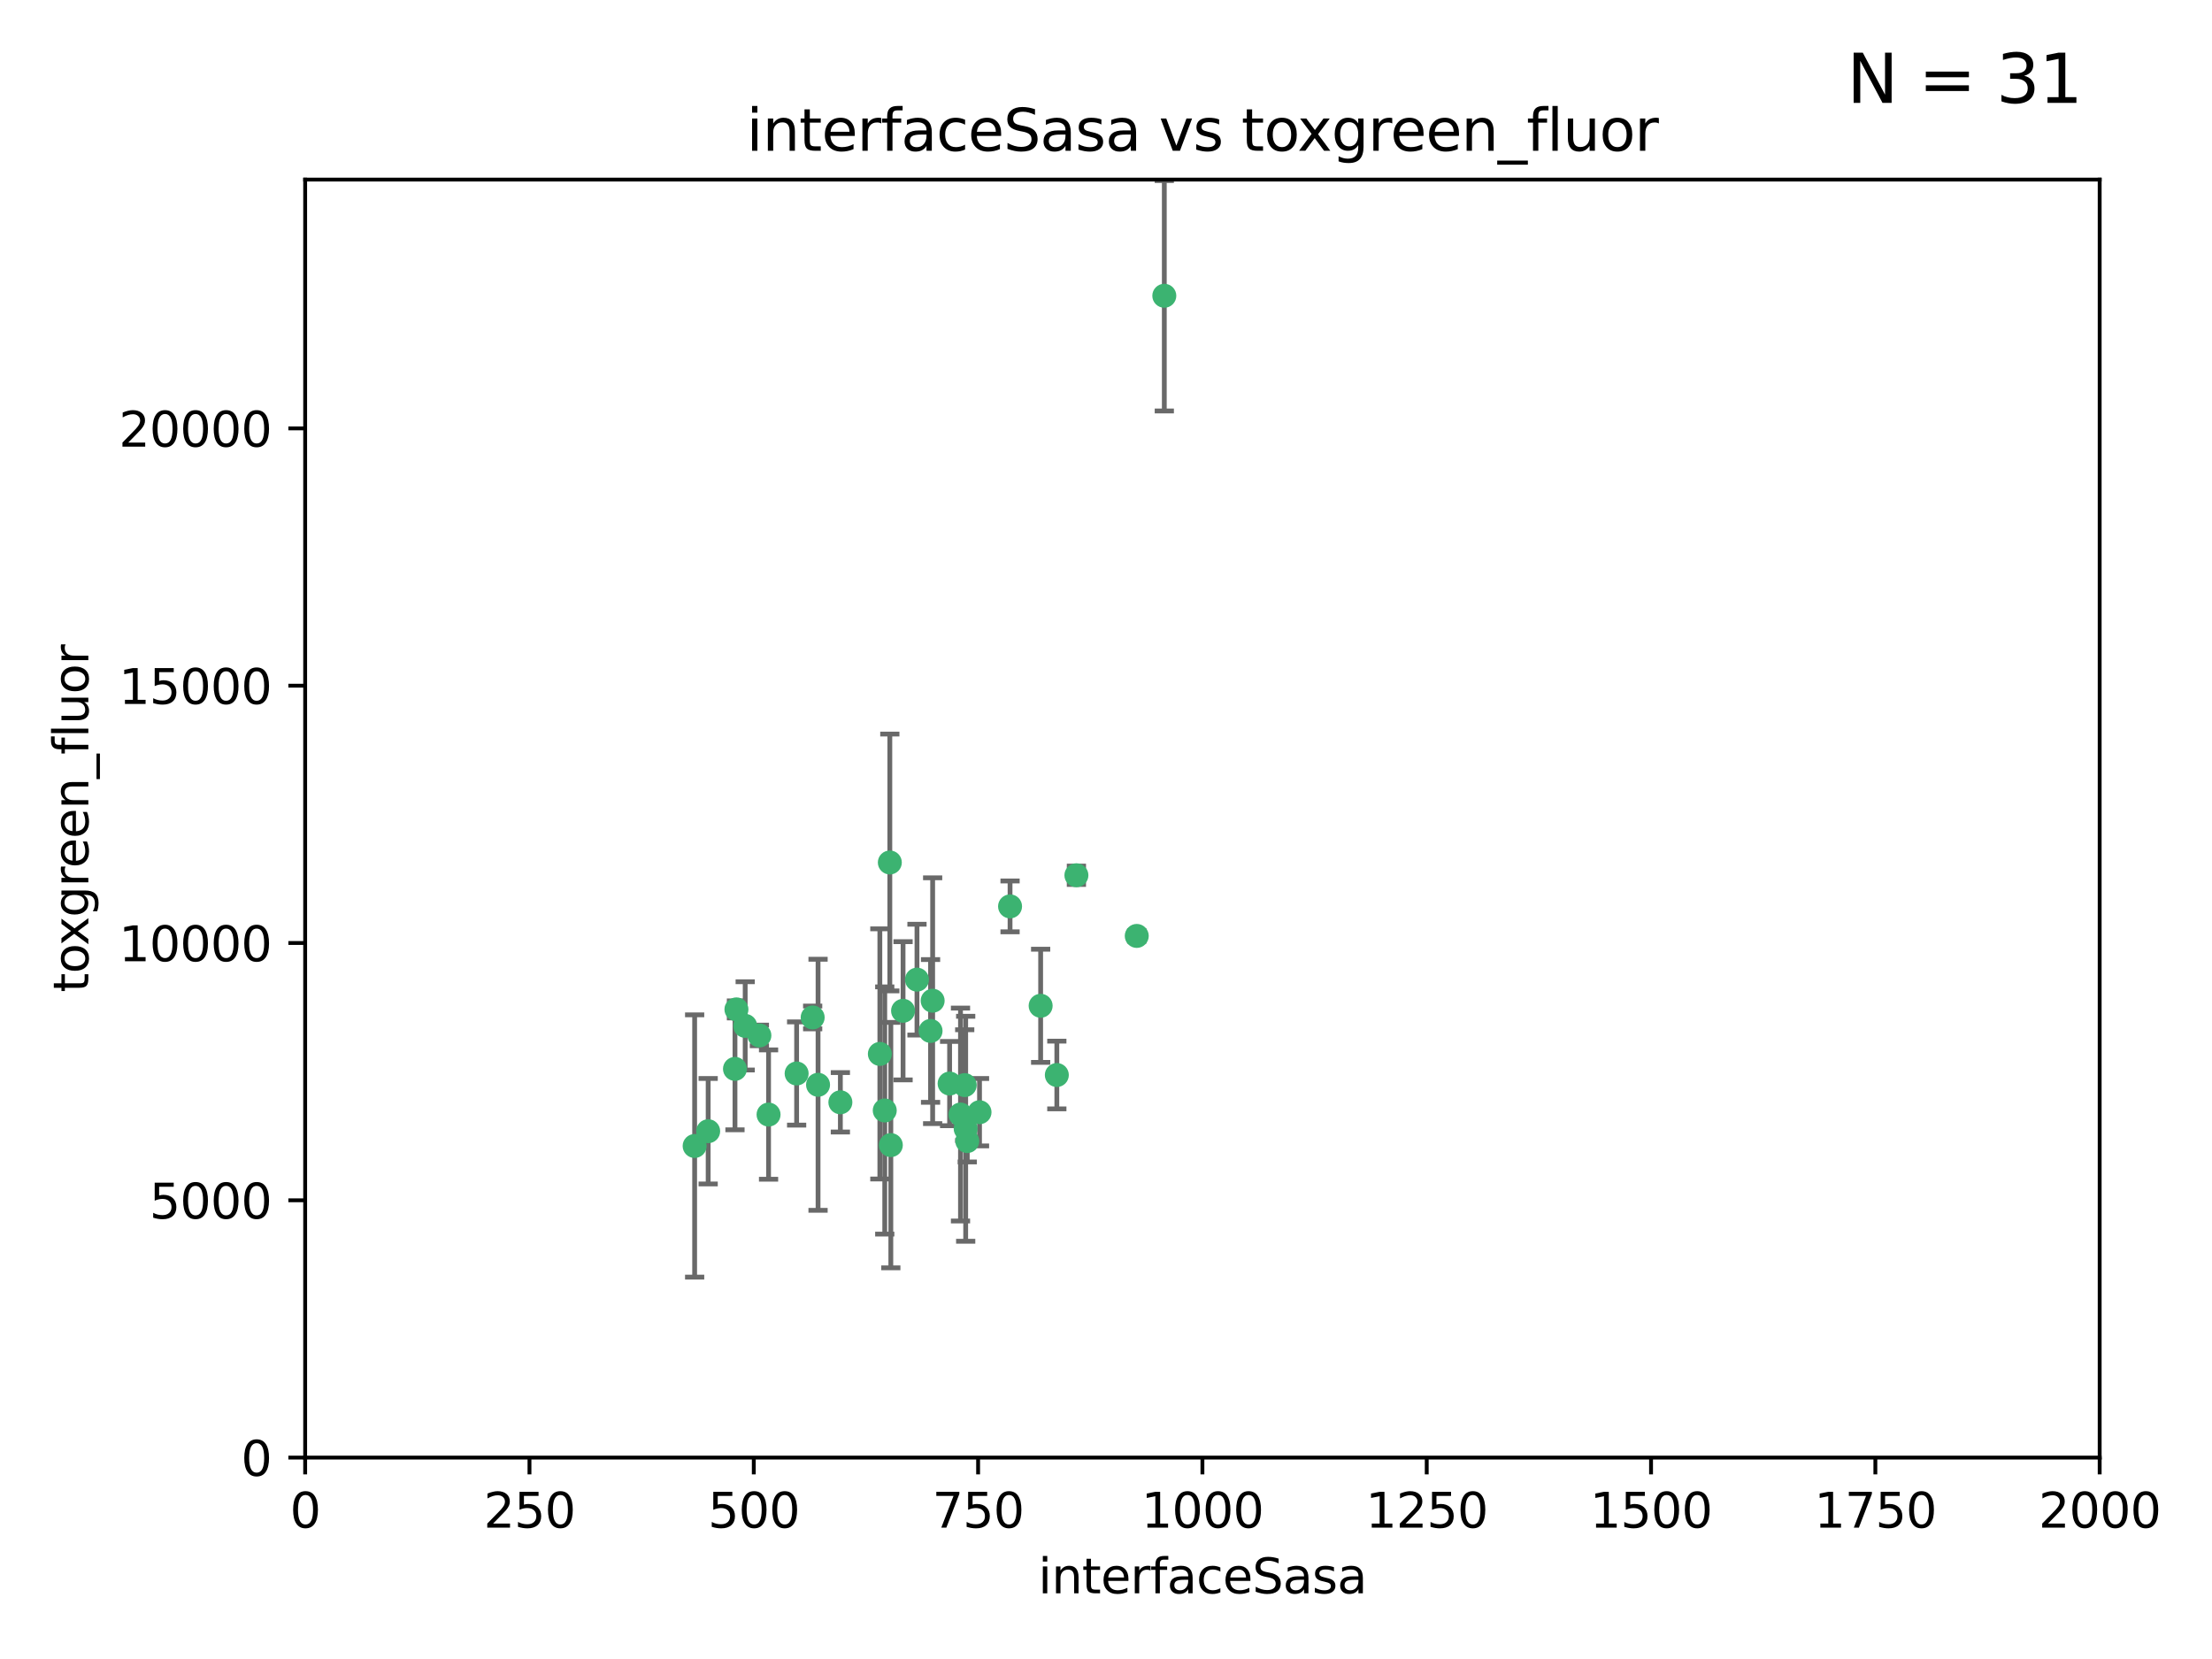 <?xml version="1.0" encoding="utf-8" standalone="no"?>
<!DOCTYPE svg PUBLIC "-//W3C//DTD SVG 1.1//EN"
  "http://www.w3.org/Graphics/SVG/1.1/DTD/svg11.dtd">
<svg xmlns:xlink="http://www.w3.org/1999/xlink" width="460.8pt" height="345.6pt" viewBox="0 0 460.8 345.6" xmlns="http://www.w3.org/2000/svg" version="1.1">
 <defs>
  <style type="text/css">*{stroke-linejoin: round; stroke-linecap: butt}</style>
 </defs>
 <g id="figure_1">
  <g id="patch_1">
   <path d="M 0 345.6 
L 460.8 345.6 
L 460.8 0 
L 0 0 
z
" style="fill: #ffffff"/>
  </g>
  <g id="axes_1">
   <g id="patch_2">
    <path d="M 63.571 303.64 
L 437.4 303.64 
L 437.4 37.411 
L 63.571 37.411 
z
" style="fill: #ffffff"/>
   </g>
   <g id="PathCollection_1">
    <defs>
     <path id="mf0589c1c4c" d="M 0 1.118 
C 0.297 1.118 0.581 1 0.791 0.791 
C 1 0.581 1.118 0.297 1.118 0 
C 1.118 -0.297 1 -0.581 0.791 -0.791 
C 0.581 -1 0.297 -1.118 0 -1.118 
C -0.297 -1.118 -0.581 -1 -0.791 -0.791 
C -1 -0.581 -1.118 -0.297 -1.118 0 
C -1.118 0.297 -1 0.581 -0.791 0.791 
C -0.581 1 -0.297 1.118 0 1.118 
z
" style="stroke: #3cb371"/>
    </defs>
    <g clip-path="url(#pbb83b6e1d2)">
     <use xlink:href="#mf0589c1c4c" x="242.546" y="61.614" style="fill: #3cb371; stroke: #3cb371"/>
     <use xlink:href="#mf0589c1c4c" x="224.235" y="182.332" style="fill: #3cb371; stroke: #3cb371"/>
     <use xlink:href="#mf0589c1c4c" x="201.501" y="237.705" style="fill: #3cb371; stroke: #3cb371"/>
     <use xlink:href="#mf0589c1c4c" x="216.785" y="209.523" style="fill: #3cb371; stroke: #3cb371"/>
     <use xlink:href="#mf0589c1c4c" x="220.157" y="223.946" style="fill: #3cb371; stroke: #3cb371"/>
     <use xlink:href="#mf0589c1c4c" x="188.124" y="210.567" style="fill: #3cb371; stroke: #3cb371"/>
     <use xlink:href="#mf0589c1c4c" x="236.807" y="194.97" style="fill: #3cb371; stroke: #3cb371"/>
     <use xlink:href="#mf0589c1c4c" x="183.29" y="219.551" style="fill: #3cb371; stroke: #3cb371"/>
     <use xlink:href="#mf0589c1c4c" x="184.309" y="231.332" style="fill: #3cb371; stroke: #3cb371"/>
     <use xlink:href="#mf0589c1c4c" x="201.17" y="235.142" style="fill: #3cb371; stroke: #3cb371"/>
     <use xlink:href="#mf0589c1c4c" x="197.821" y="225.726" style="fill: #3cb371; stroke: #3cb371"/>
     <use xlink:href="#mf0589c1c4c" x="175.066" y="229.629" style="fill: #3cb371; stroke: #3cb371"/>
     <use xlink:href="#mf0589c1c4c" x="193.852" y="214.763" style="fill: #3cb371; stroke: #3cb371"/>
     <use xlink:href="#mf0589c1c4c" x="158.193" y="215.703" style="fill: #3cb371; stroke: #3cb371"/>
     <use xlink:href="#mf0589c1c4c" x="191.024" y="204.074" style="fill: #3cb371; stroke: #3cb371"/>
     <use xlink:href="#mf0589c1c4c" x="170.415" y="225.982" style="fill: #3cb371; stroke: #3cb371"/>
     <use xlink:href="#mf0589c1c4c" x="185.576" y="238.546" style="fill: #3cb371; stroke: #3cb371"/>
     <use xlink:href="#mf0589c1c4c" x="210.413" y="188.817" style="fill: #3cb371; stroke: #3cb371"/>
     <use xlink:href="#mf0589c1c4c" x="169.294" y="211.954" style="fill: #3cb371; stroke: #3cb371"/>
     <use xlink:href="#mf0589c1c4c" x="147.524" y="235.652" style="fill: #3cb371; stroke: #3cb371"/>
     <use xlink:href="#mf0589c1c4c" x="194.288" y="208.467" style="fill: #3cb371; stroke: #3cb371"/>
     <use xlink:href="#mf0589c1c4c" x="155.238" y="213.709" style="fill: #3cb371; stroke: #3cb371"/>
     <use xlink:href="#mf0589c1c4c" x="200.09" y="232.178" style="fill: #3cb371; stroke: #3cb371"/>
     <use xlink:href="#mf0589c1c4c" x="204.052" y="231.695" style="fill: #3cb371; stroke: #3cb371"/>
     <use xlink:href="#mf0589c1c4c" x="144.707" y="238.73" style="fill: #3cb371; stroke: #3cb371"/>
     <use xlink:href="#mf0589c1c4c" x="165.952" y="223.629" style="fill: #3cb371; stroke: #3cb371"/>
     <use xlink:href="#mf0589c1c4c" x="185.368" y="179.671" style="fill: #3cb371; stroke: #3cb371"/>
     <use xlink:href="#mf0589c1c4c" x="200.968" y="226.048" style="fill: #3cb371; stroke: #3cb371"/>
     <use xlink:href="#mf0589c1c4c" x="153.109" y="222.67" style="fill: #3cb371; stroke: #3cb371"/>
     <use xlink:href="#mf0589c1c4c" x="153.414" y="210.275" style="fill: #3cb371; stroke: #3cb371"/>
     <use xlink:href="#mf0589c1c4c" x="160.105" y="232.185" style="fill: #3cb371; stroke: #3cb371"/>
    </g>
   </g>
   <g id="matplotlib.axis_1">
    <g id="xtick_1">
     <g id="line2d_1">
      <defs>
       <path id="mfb632f24dd" d="M 0 0 
L 0 3.5 
" style="stroke: #000000; stroke-width: 0.8"/>
      </defs>
      <g>
       <use xlink:href="#mfb632f24dd" x="63.571" y="303.64" style="stroke: #000000; stroke-width: 0.8"/>
      </g>
     </g>
     <g id="text_1">
      <!-- 0 -->
      <g transform="translate(60.39 318.238)scale(0.1 -0.1)">
       <defs>
        <path id="DejaVuSans-30" d="M 2034 4250 
Q 1547 4250 1301 3770 
Q 1056 3291 1056 2328 
Q 1056 1369 1301 889 
Q 1547 409 2034 409 
Q 2525 409 2770 889 
Q 3016 1369 3016 2328 
Q 3016 3291 2770 3770 
Q 2525 4250 2034 4250 
z
M 2034 4750 
Q 2819 4750 3233 4129 
Q 3647 3509 3647 2328 
Q 3647 1150 3233 529 
Q 2819 -91 2034 -91 
Q 1250 -91 836 529 
Q 422 1150 422 2328 
Q 422 3509 836 4129 
Q 1250 4750 2034 4750 
z
" transform="scale(0.016)"/>
       </defs>
       <use xlink:href="#DejaVuSans-30"/>
      </g>
     </g>
    </g>
    <g id="xtick_2">
     <g id="line2d_2">
      <g>
       <use xlink:href="#mfb632f24dd" x="110.3" y="303.64" style="stroke: #000000; stroke-width: 0.8"/>
      </g>
     </g>
     <g id="text_2">
      <!-- 250 -->
      <g transform="translate(100.756 318.238)scale(0.1 -0.1)">
       <defs>
        <path id="DejaVuSans-32" d="M 1228 531 
L 3431 531 
L 3431 0 
L 469 0 
L 469 531 
Q 828 903 1448 1529 
Q 2069 2156 2228 2338 
Q 2531 2678 2651 2914 
Q 2772 3150 2772 3378 
Q 2772 3750 2511 3984 
Q 2250 4219 1831 4219 
Q 1534 4219 1204 4116 
Q 875 4013 500 3803 
L 500 4441 
Q 881 4594 1212 4672 
Q 1544 4750 1819 4750 
Q 2544 4750 2975 4387 
Q 3406 4025 3406 3419 
Q 3406 3131 3298 2873 
Q 3191 2616 2906 2266 
Q 2828 2175 2409 1742 
Q 1991 1309 1228 531 
z
" transform="scale(0.016)"/>
        <path id="DejaVuSans-35" d="M 691 4666 
L 3169 4666 
L 3169 4134 
L 1269 4134 
L 1269 2991 
Q 1406 3038 1543 3061 
Q 1681 3084 1819 3084 
Q 2600 3084 3056 2656 
Q 3513 2228 3513 1497 
Q 3513 744 3044 326 
Q 2575 -91 1722 -91 
Q 1428 -91 1123 -41 
Q 819 9 494 109 
L 494 744 
Q 775 591 1075 516 
Q 1375 441 1709 441 
Q 2250 441 2565 725 
Q 2881 1009 2881 1497 
Q 2881 1984 2565 2268 
Q 2250 2553 1709 2553 
Q 1456 2553 1204 2497 
Q 953 2441 691 2322 
L 691 4666 
z
" transform="scale(0.016)"/>
       </defs>
       <use xlink:href="#DejaVuSans-32"/>
       <use xlink:href="#DejaVuSans-35" x="63.623"/>
       <use xlink:href="#DejaVuSans-30" x="127.246"/>
      </g>
     </g>
    </g>
    <g id="xtick_3">
     <g id="line2d_3">
      <g>
       <use xlink:href="#mfb632f24dd" x="157.028" y="303.64" style="stroke: #000000; stroke-width: 0.8"/>
      </g>
     </g>
     <g id="text_3">
      <!-- 500 -->
      <g transform="translate(147.485 318.238)scale(0.1 -0.1)">
       <use xlink:href="#DejaVuSans-35"/>
       <use xlink:href="#DejaVuSans-30" x="63.623"/>
       <use xlink:href="#DejaVuSans-30" x="127.246"/>
      </g>
     </g>
    </g>
    <g id="xtick_4">
     <g id="line2d_4">
      <g>
       <use xlink:href="#mfb632f24dd" x="203.757" y="303.64" style="stroke: #000000; stroke-width: 0.8"/>
      </g>
     </g>
     <g id="text_4">
      <!-- 750 -->
      <g transform="translate(194.213 318.238)scale(0.1 -0.1)">
       <defs>
        <path id="DejaVuSans-37" d="M 525 4666 
L 3525 4666 
L 3525 4397 
L 1831 0 
L 1172 0 
L 2766 4134 
L 525 4134 
L 525 4666 
z
" transform="scale(0.016)"/>
       </defs>
       <use xlink:href="#DejaVuSans-37"/>
       <use xlink:href="#DejaVuSans-35" x="63.623"/>
       <use xlink:href="#DejaVuSans-30" x="127.246"/>
      </g>
     </g>
    </g>
    <g id="xtick_5">
     <g id="line2d_5">
      <g>
       <use xlink:href="#mfb632f24dd" x="250.486" y="303.64" style="stroke: #000000; stroke-width: 0.8"/>
      </g>
     </g>
     <g id="text_5">
      <!-- 1000 -->
      <g transform="translate(237.761 318.238)scale(0.1 -0.1)">
       <defs>
        <path id="DejaVuSans-31" d="M 794 531 
L 1825 531 
L 1825 4091 
L 703 3866 
L 703 4441 
L 1819 4666 
L 2450 4666 
L 2450 531 
L 3481 531 
L 3481 0 
L 794 0 
L 794 531 
z
" transform="scale(0.016)"/>
       </defs>
       <use xlink:href="#DejaVuSans-31"/>
       <use xlink:href="#DejaVuSans-30" x="63.623"/>
       <use xlink:href="#DejaVuSans-30" x="127.246"/>
       <use xlink:href="#DejaVuSans-30" x="190.869"/>
      </g>
     </g>
    </g>
    <g id="xtick_6">
     <g id="line2d_6">
      <g>
       <use xlink:href="#mfb632f24dd" x="297.214" y="303.64" style="stroke: #000000; stroke-width: 0.8"/>
      </g>
     </g>
     <g id="text_6">
      <!-- 1250 -->
      <g transform="translate(284.489 318.238)scale(0.1 -0.1)">
       <use xlink:href="#DejaVuSans-31"/>
       <use xlink:href="#DejaVuSans-32" x="63.623"/>
       <use xlink:href="#DejaVuSans-35" x="127.246"/>
       <use xlink:href="#DejaVuSans-30" x="190.869"/>
      </g>
     </g>
    </g>
    <g id="xtick_7">
     <g id="line2d_7">
      <g>
       <use xlink:href="#mfb632f24dd" x="343.943" y="303.64" style="stroke: #000000; stroke-width: 0.8"/>
      </g>
     </g>
     <g id="text_7">
      <!-- 1500 -->
      <g transform="translate(331.218 318.238)scale(0.1 -0.1)">
       <use xlink:href="#DejaVuSans-31"/>
       <use xlink:href="#DejaVuSans-35" x="63.623"/>
       <use xlink:href="#DejaVuSans-30" x="127.246"/>
       <use xlink:href="#DejaVuSans-30" x="190.869"/>
      </g>
     </g>
    </g>
    <g id="xtick_8">
     <g id="line2d_8">
      <g>
       <use xlink:href="#mfb632f24dd" x="390.671" y="303.64" style="stroke: #000000; stroke-width: 0.8"/>
      </g>
     </g>
     <g id="text_8">
      <!-- 1750 -->
      <g transform="translate(377.946 318.238)scale(0.1 -0.1)">
       <use xlink:href="#DejaVuSans-31"/>
       <use xlink:href="#DejaVuSans-37" x="63.623"/>
       <use xlink:href="#DejaVuSans-35" x="127.246"/>
       <use xlink:href="#DejaVuSans-30" x="190.869"/>
      </g>
     </g>
    </g>
    <g id="xtick_9">
     <g id="line2d_9">
      <g>
       <use xlink:href="#mfb632f24dd" x="437.4" y="303.64" style="stroke: #000000; stroke-width: 0.8"/>
      </g>
     </g>
     <g id="text_9">
      <!-- 2000 -->
      <g transform="translate(424.675 318.238)scale(0.1 -0.1)">
       <use xlink:href="#DejaVuSans-32"/>
       <use xlink:href="#DejaVuSans-30" x="63.623"/>
       <use xlink:href="#DejaVuSans-30" x="127.246"/>
       <use xlink:href="#DejaVuSans-30" x="190.869"/>
      </g>
     </g>
    </g>
    <g id="text_10">
     <!-- interfaceSasa -->
     <g transform="translate(216.279 331.917)scale(0.1 -0.1)">
      <defs>
       <path id="DejaVuSans-69" d="M 603 3500 
L 1178 3500 
L 1178 0 
L 603 0 
L 603 3500 
z
M 603 4863 
L 1178 4863 
L 1178 4134 
L 603 4134 
L 603 4863 
z
" transform="scale(0.016)"/>
       <path id="DejaVuSans-6e" d="M 3513 2113 
L 3513 0 
L 2938 0 
L 2938 2094 
Q 2938 2591 2744 2837 
Q 2550 3084 2163 3084 
Q 1697 3084 1428 2787 
Q 1159 2491 1159 1978 
L 1159 0 
L 581 0 
L 581 3500 
L 1159 3500 
L 1159 2956 
Q 1366 3272 1645 3428 
Q 1925 3584 2291 3584 
Q 2894 3584 3203 3211 
Q 3513 2838 3513 2113 
z
" transform="scale(0.016)"/>
       <path id="DejaVuSans-74" d="M 1172 4494 
L 1172 3500 
L 2356 3500 
L 2356 3053 
L 1172 3053 
L 1172 1153 
Q 1172 725 1289 603 
Q 1406 481 1766 481 
L 2356 481 
L 2356 0 
L 1766 0 
Q 1100 0 847 248 
Q 594 497 594 1153 
L 594 3053 
L 172 3053 
L 172 3500 
L 594 3500 
L 594 4494 
L 1172 4494 
z
" transform="scale(0.016)"/>
       <path id="DejaVuSans-65" d="M 3597 1894 
L 3597 1613 
L 953 1613 
Q 991 1019 1311 708 
Q 1631 397 2203 397 
Q 2534 397 2845 478 
Q 3156 559 3463 722 
L 3463 178 
Q 3153 47 2828 -22 
Q 2503 -91 2169 -91 
Q 1331 -91 842 396 
Q 353 884 353 1716 
Q 353 2575 817 3079 
Q 1281 3584 2069 3584 
Q 2775 3584 3186 3129 
Q 3597 2675 3597 1894 
z
M 3022 2063 
Q 3016 2534 2758 2815 
Q 2500 3097 2075 3097 
Q 1594 3097 1305 2825 
Q 1016 2553 972 2059 
L 3022 2063 
z
" transform="scale(0.016)"/>
       <path id="DejaVuSans-72" d="M 2631 2963 
Q 2534 3019 2420 3045 
Q 2306 3072 2169 3072 
Q 1681 3072 1420 2755 
Q 1159 2438 1159 1844 
L 1159 0 
L 581 0 
L 581 3500 
L 1159 3500 
L 1159 2956 
Q 1341 3275 1631 3429 
Q 1922 3584 2338 3584 
Q 2397 3584 2469 3576 
Q 2541 3569 2628 3553 
L 2631 2963 
z
" transform="scale(0.016)"/>
       <path id="DejaVuSans-66" d="M 2375 4863 
L 2375 4384 
L 1825 4384 
Q 1516 4384 1395 4259 
Q 1275 4134 1275 3809 
L 1275 3500 
L 2222 3500 
L 2222 3053 
L 1275 3053 
L 1275 0 
L 697 0 
L 697 3053 
L 147 3053 
L 147 3500 
L 697 3500 
L 697 3744 
Q 697 4328 969 4595 
Q 1241 4863 1831 4863 
L 2375 4863 
z
" transform="scale(0.016)"/>
       <path id="DejaVuSans-61" d="M 2194 1759 
Q 1497 1759 1228 1600 
Q 959 1441 959 1056 
Q 959 750 1161 570 
Q 1363 391 1709 391 
Q 2188 391 2477 730 
Q 2766 1069 2766 1631 
L 2766 1759 
L 2194 1759 
z
M 3341 1997 
L 3341 0 
L 2766 0 
L 2766 531 
Q 2569 213 2275 61 
Q 1981 -91 1556 -91 
Q 1019 -91 701 211 
Q 384 513 384 1019 
Q 384 1609 779 1909 
Q 1175 2209 1959 2209 
L 2766 2209 
L 2766 2266 
Q 2766 2663 2505 2880 
Q 2244 3097 1772 3097 
Q 1472 3097 1187 3025 
Q 903 2953 641 2809 
L 641 3341 
Q 956 3463 1253 3523 
Q 1550 3584 1831 3584 
Q 2591 3584 2966 3190 
Q 3341 2797 3341 1997 
z
" transform="scale(0.016)"/>
       <path id="DejaVuSans-63" d="M 3122 3366 
L 3122 2828 
Q 2878 2963 2633 3030 
Q 2388 3097 2138 3097 
Q 1578 3097 1268 2742 
Q 959 2388 959 1747 
Q 959 1106 1268 751 
Q 1578 397 2138 397 
Q 2388 397 2633 464 
Q 2878 531 3122 666 
L 3122 134 
Q 2881 22 2623 -34 
Q 2366 -91 2075 -91 
Q 1284 -91 818 406 
Q 353 903 353 1747 
Q 353 2603 823 3093 
Q 1294 3584 2113 3584 
Q 2378 3584 2631 3529 
Q 2884 3475 3122 3366 
z
" transform="scale(0.016)"/>
       <path id="DejaVuSans-53" d="M 3425 4513 
L 3425 3897 
Q 3066 4069 2747 4153 
Q 2428 4238 2131 4238 
Q 1616 4238 1336 4038 
Q 1056 3838 1056 3469 
Q 1056 3159 1242 3001 
Q 1428 2844 1947 2747 
L 2328 2669 
Q 3034 2534 3370 2195 
Q 3706 1856 3706 1288 
Q 3706 609 3251 259 
Q 2797 -91 1919 -91 
Q 1588 -91 1214 -16 
Q 841 59 441 206 
L 441 856 
Q 825 641 1194 531 
Q 1563 422 1919 422 
Q 2459 422 2753 634 
Q 3047 847 3047 1241 
Q 3047 1584 2836 1778 
Q 2625 1972 2144 2069 
L 1759 2144 
Q 1053 2284 737 2584 
Q 422 2884 422 3419 
Q 422 4038 858 4394 
Q 1294 4750 2059 4750 
Q 2388 4750 2728 4690 
Q 3069 4631 3425 4513 
z
" transform="scale(0.016)"/>
       <path id="DejaVuSans-73" d="M 2834 3397 
L 2834 2853 
Q 2591 2978 2328 3040 
Q 2066 3103 1784 3103 
Q 1356 3103 1142 2972 
Q 928 2841 928 2578 
Q 928 2378 1081 2264 
Q 1234 2150 1697 2047 
L 1894 2003 
Q 2506 1872 2764 1633 
Q 3022 1394 3022 966 
Q 3022 478 2636 193 
Q 2250 -91 1575 -91 
Q 1294 -91 989 -36 
Q 684 19 347 128 
L 347 722 
Q 666 556 975 473 
Q 1284 391 1588 391 
Q 1994 391 2212 530 
Q 2431 669 2431 922 
Q 2431 1156 2273 1281 
Q 2116 1406 1581 1522 
L 1381 1569 
Q 847 1681 609 1914 
Q 372 2147 372 2553 
Q 372 3047 722 3315 
Q 1072 3584 1716 3584 
Q 2034 3584 2315 3537 
Q 2597 3491 2834 3397 
z
" transform="scale(0.016)"/>
      </defs>
      <use xlink:href="#DejaVuSans-69"/>
      <use xlink:href="#DejaVuSans-6e" x="27.783"/>
      <use xlink:href="#DejaVuSans-74" x="91.162"/>
      <use xlink:href="#DejaVuSans-65" x="130.371"/>
      <use xlink:href="#DejaVuSans-72" x="191.895"/>
      <use xlink:href="#DejaVuSans-66" x="233.008"/>
      <use xlink:href="#DejaVuSans-61" x="268.213"/>
      <use xlink:href="#DejaVuSans-63" x="329.492"/>
      <use xlink:href="#DejaVuSans-65" x="384.473"/>
      <use xlink:href="#DejaVuSans-53" x="445.996"/>
      <use xlink:href="#DejaVuSans-61" x="509.473"/>
      <use xlink:href="#DejaVuSans-73" x="570.752"/>
      <use xlink:href="#DejaVuSans-61" x="622.852"/>
     </g>
    </g>
   </g>
   <g id="matplotlib.axis_2">
    <g id="ytick_1">
     <g id="line2d_10">
      <defs>
       <path id="m7f28abcae3" d="M 0 0 
L -3.5 0 
" style="stroke: #000000; stroke-width: 0.8"/>
      </defs>
      <g>
       <use xlink:href="#m7f28abcae3" x="63.571" y="303.64" style="stroke: #000000; stroke-width: 0.8"/>
      </g>
     </g>
     <g id="text_11">
      <!-- 0 -->
      <g transform="translate(50.209 307.439)scale(0.1 -0.1)">
       <use xlink:href="#DejaVuSans-30"/>
      </g>
     </g>
    </g>
    <g id="ytick_2">
     <g id="line2d_11">
      <g>
       <use xlink:href="#m7f28abcae3" x="63.571" y="250.04" style="stroke: #000000; stroke-width: 0.8"/>
      </g>
     </g>
     <g id="text_12">
      <!-- 5000 -->
      <g transform="translate(31.121 253.84)scale(0.1 -0.1)">
       <use xlink:href="#DejaVuSans-35"/>
       <use xlink:href="#DejaVuSans-30" x="63.623"/>
       <use xlink:href="#DejaVuSans-30" x="127.246"/>
       <use xlink:href="#DejaVuSans-30" x="190.869"/>
      </g>
     </g>
    </g>
    <g id="ytick_3">
     <g id="line2d_12">
      <g>
       <use xlink:href="#m7f28abcae3" x="63.571" y="196.441" style="stroke: #000000; stroke-width: 0.8"/>
      </g>
     </g>
     <g id="text_13">
      <!-- 10000 -->
      <g transform="translate(24.759 200.24)scale(0.1 -0.1)">
       <use xlink:href="#DejaVuSans-31"/>
       <use xlink:href="#DejaVuSans-30" x="63.623"/>
       <use xlink:href="#DejaVuSans-30" x="127.246"/>
       <use xlink:href="#DejaVuSans-30" x="190.869"/>
       <use xlink:href="#DejaVuSans-30" x="254.492"/>
      </g>
     </g>
    </g>
    <g id="ytick_4">
     <g id="line2d_13">
      <g>
       <use xlink:href="#m7f28abcae3" x="63.571" y="142.841" style="stroke: #000000; stroke-width: 0.8"/>
      </g>
     </g>
     <g id="text_14">
      <!-- 15000 -->
      <g transform="translate(24.759 146.64)scale(0.1 -0.1)">
       <use xlink:href="#DejaVuSans-31"/>
       <use xlink:href="#DejaVuSans-35" x="63.623"/>
       <use xlink:href="#DejaVuSans-30" x="127.246"/>
       <use xlink:href="#DejaVuSans-30" x="190.869"/>
       <use xlink:href="#DejaVuSans-30" x="254.492"/>
      </g>
     </g>
    </g>
    <g id="ytick_5">
     <g id="line2d_14">
      <g>
       <use xlink:href="#m7f28abcae3" x="63.571" y="89.242" style="stroke: #000000; stroke-width: 0.8"/>
      </g>
     </g>
     <g id="text_15">
      <!-- 20000 -->
      <g transform="translate(24.759 93.041)scale(0.1 -0.1)">
       <use xlink:href="#DejaVuSans-32"/>
       <use xlink:href="#DejaVuSans-30" x="63.623"/>
       <use xlink:href="#DejaVuSans-30" x="127.246"/>
       <use xlink:href="#DejaVuSans-30" x="190.869"/>
       <use xlink:href="#DejaVuSans-30" x="254.492"/>
      </g>
     </g>
    </g>
    <g id="text_16">
     <!-- toxgreen_fluor -->
     <g transform="translate(18.401 206.72)rotate(-90)scale(0.1 -0.1)">
      <defs>
       <path id="DejaVuSans-6f" d="M 1959 3097 
Q 1497 3097 1228 2736 
Q 959 2375 959 1747 
Q 959 1119 1226 758 
Q 1494 397 1959 397 
Q 2419 397 2687 759 
Q 2956 1122 2956 1747 
Q 2956 2369 2687 2733 
Q 2419 3097 1959 3097 
z
M 1959 3584 
Q 2709 3584 3137 3096 
Q 3566 2609 3566 1747 
Q 3566 888 3137 398 
Q 2709 -91 1959 -91 
Q 1206 -91 779 398 
Q 353 888 353 1747 
Q 353 2609 779 3096 
Q 1206 3584 1959 3584 
z
" transform="scale(0.016)"/>
       <path id="DejaVuSans-78" d="M 3513 3500 
L 2247 1797 
L 3578 0 
L 2900 0 
L 1881 1375 
L 863 0 
L 184 0 
L 1544 1831 
L 300 3500 
L 978 3500 
L 1906 2253 
L 2834 3500 
L 3513 3500 
z
" transform="scale(0.016)"/>
       <path id="DejaVuSans-67" d="M 2906 1791 
Q 2906 2416 2648 2759 
Q 2391 3103 1925 3103 
Q 1463 3103 1205 2759 
Q 947 2416 947 1791 
Q 947 1169 1205 825 
Q 1463 481 1925 481 
Q 2391 481 2648 825 
Q 2906 1169 2906 1791 
z
M 3481 434 
Q 3481 -459 3084 -895 
Q 2688 -1331 1869 -1331 
Q 1566 -1331 1297 -1286 
Q 1028 -1241 775 -1147 
L 775 -588 
Q 1028 -725 1275 -790 
Q 1522 -856 1778 -856 
Q 2344 -856 2625 -561 
Q 2906 -266 2906 331 
L 2906 616 
Q 2728 306 2450 153 
Q 2172 0 1784 0 
Q 1141 0 747 490 
Q 353 981 353 1791 
Q 353 2603 747 3093 
Q 1141 3584 1784 3584 
Q 2172 3584 2450 3431 
Q 2728 3278 2906 2969 
L 2906 3500 
L 3481 3500 
L 3481 434 
z
" transform="scale(0.016)"/>
       <path id="DejaVuSans-5f" d="M 3263 -1063 
L 3263 -1509 
L -63 -1509 
L -63 -1063 
L 3263 -1063 
z
" transform="scale(0.016)"/>
       <path id="DejaVuSans-6c" d="M 603 4863 
L 1178 4863 
L 1178 0 
L 603 0 
L 603 4863 
z
" transform="scale(0.016)"/>
       <path id="DejaVuSans-75" d="M 544 1381 
L 544 3500 
L 1119 3500 
L 1119 1403 
Q 1119 906 1312 657 
Q 1506 409 1894 409 
Q 2359 409 2629 706 
Q 2900 1003 2900 1516 
L 2900 3500 
L 3475 3500 
L 3475 0 
L 2900 0 
L 2900 538 
Q 2691 219 2414 64 
Q 2138 -91 1772 -91 
Q 1169 -91 856 284 
Q 544 659 544 1381 
z
M 1991 3584 
L 1991 3584 
z
" transform="scale(0.016)"/>
      </defs>
      <use xlink:href="#DejaVuSans-74"/>
      <use xlink:href="#DejaVuSans-6f" x="39.209"/>
      <use xlink:href="#DejaVuSans-78" x="97.266"/>
      <use xlink:href="#DejaVuSans-67" x="156.445"/>
      <use xlink:href="#DejaVuSans-72" x="219.922"/>
      <use xlink:href="#DejaVuSans-65" x="258.785"/>
      <use xlink:href="#DejaVuSans-65" x="320.309"/>
      <use xlink:href="#DejaVuSans-6e" x="381.832"/>
      <use xlink:href="#DejaVuSans-5f" x="445.211"/>
      <use xlink:href="#DejaVuSans-66" x="495.211"/>
      <use xlink:href="#DejaVuSans-6c" x="530.416"/>
      <use xlink:href="#DejaVuSans-75" x="558.199"/>
      <use xlink:href="#DejaVuSans-6f" x="621.578"/>
      <use xlink:href="#DejaVuSans-72" x="682.76"/>
     </g>
    </g>
   </g>
   <g id="LineCollection_1">
    <path d="M 242.546 85.61 
L 242.546 37.617 
" clip-path="url(#pbb83b6e1d2)" style="fill: none; stroke: #696969"/>
    <path d="M 224.235 184.246 
L 224.235 180.418 
" clip-path="url(#pbb83b6e1d2)" style="fill: none; stroke: #696969"/>
    <path d="M 201.501 242.055 
L 201.501 233.355 
" clip-path="url(#pbb83b6e1d2)" style="fill: none; stroke: #696969"/>
    <path d="M 216.785 221.309 
L 216.785 197.738 
" clip-path="url(#pbb83b6e1d2)" style="fill: none; stroke: #696969"/>
    <path d="M 220.157 231 
L 220.157 216.893 
" clip-path="url(#pbb83b6e1d2)" style="fill: none; stroke: #696969"/>
    <path d="M 188.124 224.966 
L 188.124 196.167 
" clip-path="url(#pbb83b6e1d2)" style="fill: none; stroke: #696969"/>
    <path d="M 236.807 196.069 
L 236.807 193.871 
" clip-path="url(#pbb83b6e1d2)" style="fill: none; stroke: #696969"/>
    <path d="M 183.29 245.607 
L 183.29 193.496 
" clip-path="url(#pbb83b6e1d2)" style="fill: none; stroke: #696969"/>
    <path d="M 184.309 257.083 
L 184.309 205.581 
" clip-path="url(#pbb83b6e1d2)" style="fill: none; stroke: #696969"/>
    <path d="M 201.17 258.576 
L 201.17 211.708 
" clip-path="url(#pbb83b6e1d2)" style="fill: none; stroke: #696969"/>
    <path d="M 197.821 234.503 
L 197.821 216.949 
" clip-path="url(#pbb83b6e1d2)" style="fill: none; stroke: #696969"/>
    <path d="M 175.066 235.82 
L 175.066 223.438 
" clip-path="url(#pbb83b6e1d2)" style="fill: none; stroke: #696969"/>
    <path d="M 193.852 229.631 
L 193.852 199.894 
" clip-path="url(#pbb83b6e1d2)" style="fill: none; stroke: #696969"/>
    <path d="M 158.193 217.852 
L 158.193 213.554 
" clip-path="url(#pbb83b6e1d2)" style="fill: none; stroke: #696969"/>
    <path d="M 191.024 215.616 
L 191.024 192.533 
" clip-path="url(#pbb83b6e1d2)" style="fill: none; stroke: #696969"/>
    <path d="M 170.415 252.135 
L 170.415 199.829 
" clip-path="url(#pbb83b6e1d2)" style="fill: none; stroke: #696969"/>
    <path d="M 185.576 264.108 
L 185.576 212.985 
" clip-path="url(#pbb83b6e1d2)" style="fill: none; stroke: #696969"/>
    <path d="M 210.413 194.112 
L 210.413 183.522 
" clip-path="url(#pbb83b6e1d2)" style="fill: none; stroke: #696969"/>
    <path d="M 169.294 214.326 
L 169.294 209.582 
" clip-path="url(#pbb83b6e1d2)" style="fill: none; stroke: #696969"/>
    <path d="M 147.524 246.639 
L 147.524 224.665 
" clip-path="url(#pbb83b6e1d2)" style="fill: none; stroke: #696969"/>
    <path d="M 194.288 234.067 
L 194.288 182.867 
" clip-path="url(#pbb83b6e1d2)" style="fill: none; stroke: #696969"/>
    <path d="M 155.238 222.902 
L 155.238 204.517 
" clip-path="url(#pbb83b6e1d2)" style="fill: none; stroke: #696969"/>
    <path d="M 200.09 254.353 
L 200.09 210.003 
" clip-path="url(#pbb83b6e1d2)" style="fill: none; stroke: #696969"/>
    <path d="M 204.052 238.714 
L 204.052 224.675 
" clip-path="url(#pbb83b6e1d2)" style="fill: none; stroke: #696969"/>
    <path d="M 144.707 266.049 
L 144.707 211.412 
" clip-path="url(#pbb83b6e1d2)" style="fill: none; stroke: #696969"/>
    <path d="M 165.952 234.381 
L 165.952 212.876 
" clip-path="url(#pbb83b6e1d2)" style="fill: none; stroke: #696969"/>
    <path d="M 185.368 206.424 
L 185.368 152.918 
" clip-path="url(#pbb83b6e1d2)" style="fill: none; stroke: #696969"/>
    <path d="M 200.968 237.582 
L 200.968 214.514 
" clip-path="url(#pbb83b6e1d2)" style="fill: none; stroke: #696969"/>
    <path d="M 153.109 235.358 
L 153.109 209.982 
" clip-path="url(#pbb83b6e1d2)" style="fill: none; stroke: #696969"/>
    <path d="M 153.414 212.053 
L 153.414 208.496 
" clip-path="url(#pbb83b6e1d2)" style="fill: none; stroke: #696969"/>
    <path d="M 160.105 245.657 
L 160.105 218.714 
" clip-path="url(#pbb83b6e1d2)" style="fill: none; stroke: #696969"/>
   </g>
   <g id="line2d_15">
    <defs>
     <path id="m002e9e0a6a" d="M 2 0 
L -2 -0 
" style="stroke: #696969"/>
    </defs>
    <g clip-path="url(#pbb83b6e1d2)">
     <use xlink:href="#m002e9e0a6a" x="242.546" y="85.61" style="fill: #696969; stroke: #696969"/>
     <use xlink:href="#m002e9e0a6a" x="224.235" y="184.246" style="fill: #696969; stroke: #696969"/>
     <use xlink:href="#m002e9e0a6a" x="201.501" y="242.055" style="fill: #696969; stroke: #696969"/>
     <use xlink:href="#m002e9e0a6a" x="216.785" y="221.309" style="fill: #696969; stroke: #696969"/>
     <use xlink:href="#m002e9e0a6a" x="220.157" y="231" style="fill: #696969; stroke: #696969"/>
     <use xlink:href="#m002e9e0a6a" x="188.124" y="224.966" style="fill: #696969; stroke: #696969"/>
     <use xlink:href="#m002e9e0a6a" x="236.807" y="196.069" style="fill: #696969; stroke: #696969"/>
     <use xlink:href="#m002e9e0a6a" x="183.29" y="245.607" style="fill: #696969; stroke: #696969"/>
     <use xlink:href="#m002e9e0a6a" x="184.309" y="257.083" style="fill: #696969; stroke: #696969"/>
     <use xlink:href="#m002e9e0a6a" x="201.17" y="258.576" style="fill: #696969; stroke: #696969"/>
     <use xlink:href="#m002e9e0a6a" x="197.821" y="234.503" style="fill: #696969; stroke: #696969"/>
     <use xlink:href="#m002e9e0a6a" x="175.066" y="235.82" style="fill: #696969; stroke: #696969"/>
     <use xlink:href="#m002e9e0a6a" x="193.852" y="229.631" style="fill: #696969; stroke: #696969"/>
     <use xlink:href="#m002e9e0a6a" x="158.193" y="217.852" style="fill: #696969; stroke: #696969"/>
     <use xlink:href="#m002e9e0a6a" x="191.024" y="215.616" style="fill: #696969; stroke: #696969"/>
     <use xlink:href="#m002e9e0a6a" x="170.415" y="252.135" style="fill: #696969; stroke: #696969"/>
     <use xlink:href="#m002e9e0a6a" x="185.576" y="264.108" style="fill: #696969; stroke: #696969"/>
     <use xlink:href="#m002e9e0a6a" x="210.413" y="194.112" style="fill: #696969; stroke: #696969"/>
     <use xlink:href="#m002e9e0a6a" x="169.294" y="214.326" style="fill: #696969; stroke: #696969"/>
     <use xlink:href="#m002e9e0a6a" x="147.524" y="246.639" style="fill: #696969; stroke: #696969"/>
     <use xlink:href="#m002e9e0a6a" x="194.288" y="234.067" style="fill: #696969; stroke: #696969"/>
     <use xlink:href="#m002e9e0a6a" x="155.238" y="222.902" style="fill: #696969; stroke: #696969"/>
     <use xlink:href="#m002e9e0a6a" x="200.09" y="254.353" style="fill: #696969; stroke: #696969"/>
     <use xlink:href="#m002e9e0a6a" x="204.052" y="238.714" style="fill: #696969; stroke: #696969"/>
     <use xlink:href="#m002e9e0a6a" x="144.707" y="266.049" style="fill: #696969; stroke: #696969"/>
     <use xlink:href="#m002e9e0a6a" x="165.952" y="234.381" style="fill: #696969; stroke: #696969"/>
     <use xlink:href="#m002e9e0a6a" x="185.368" y="206.424" style="fill: #696969; stroke: #696969"/>
     <use xlink:href="#m002e9e0a6a" x="200.968" y="237.582" style="fill: #696969; stroke: #696969"/>
     <use xlink:href="#m002e9e0a6a" x="153.109" y="235.358" style="fill: #696969; stroke: #696969"/>
     <use xlink:href="#m002e9e0a6a" x="153.414" y="212.053" style="fill: #696969; stroke: #696969"/>
     <use xlink:href="#m002e9e0a6a" x="160.105" y="245.657" style="fill: #696969; stroke: #696969"/>
    </g>
   </g>
   <g id="line2d_16">
    <g clip-path="url(#pbb83b6e1d2)">
     <use xlink:href="#m002e9e0a6a" x="242.546" y="37.617" style="fill: #696969; stroke: #696969"/>
     <use xlink:href="#m002e9e0a6a" x="224.235" y="180.418" style="fill: #696969; stroke: #696969"/>
     <use xlink:href="#m002e9e0a6a" x="201.501" y="233.355" style="fill: #696969; stroke: #696969"/>
     <use xlink:href="#m002e9e0a6a" x="216.785" y="197.738" style="fill: #696969; stroke: #696969"/>
     <use xlink:href="#m002e9e0a6a" x="220.157" y="216.893" style="fill: #696969; stroke: #696969"/>
     <use xlink:href="#m002e9e0a6a" x="188.124" y="196.167" style="fill: #696969; stroke: #696969"/>
     <use xlink:href="#m002e9e0a6a" x="236.807" y="193.871" style="fill: #696969; stroke: #696969"/>
     <use xlink:href="#m002e9e0a6a" x="183.29" y="193.496" style="fill: #696969; stroke: #696969"/>
     <use xlink:href="#m002e9e0a6a" x="184.309" y="205.581" style="fill: #696969; stroke: #696969"/>
     <use xlink:href="#m002e9e0a6a" x="201.17" y="211.708" style="fill: #696969; stroke: #696969"/>
     <use xlink:href="#m002e9e0a6a" x="197.821" y="216.949" style="fill: #696969; stroke: #696969"/>
     <use xlink:href="#m002e9e0a6a" x="175.066" y="223.438" style="fill: #696969; stroke: #696969"/>
     <use xlink:href="#m002e9e0a6a" x="193.852" y="199.894" style="fill: #696969; stroke: #696969"/>
     <use xlink:href="#m002e9e0a6a" x="158.193" y="213.554" style="fill: #696969; stroke: #696969"/>
     <use xlink:href="#m002e9e0a6a" x="191.024" y="192.533" style="fill: #696969; stroke: #696969"/>
     <use xlink:href="#m002e9e0a6a" x="170.415" y="199.829" style="fill: #696969; stroke: #696969"/>
     <use xlink:href="#m002e9e0a6a" x="185.576" y="212.985" style="fill: #696969; stroke: #696969"/>
     <use xlink:href="#m002e9e0a6a" x="210.413" y="183.522" style="fill: #696969; stroke: #696969"/>
     <use xlink:href="#m002e9e0a6a" x="169.294" y="209.582" style="fill: #696969; stroke: #696969"/>
     <use xlink:href="#m002e9e0a6a" x="147.524" y="224.665" style="fill: #696969; stroke: #696969"/>
     <use xlink:href="#m002e9e0a6a" x="194.288" y="182.867" style="fill: #696969; stroke: #696969"/>
     <use xlink:href="#m002e9e0a6a" x="155.238" y="204.517" style="fill: #696969; stroke: #696969"/>
     <use xlink:href="#m002e9e0a6a" x="200.09" y="210.003" style="fill: #696969; stroke: #696969"/>
     <use xlink:href="#m002e9e0a6a" x="204.052" y="224.675" style="fill: #696969; stroke: #696969"/>
     <use xlink:href="#m002e9e0a6a" x="144.707" y="211.412" style="fill: #696969; stroke: #696969"/>
     <use xlink:href="#m002e9e0a6a" x="165.952" y="212.876" style="fill: #696969; stroke: #696969"/>
     <use xlink:href="#m002e9e0a6a" x="185.368" y="152.918" style="fill: #696969; stroke: #696969"/>
     <use xlink:href="#m002e9e0a6a" x="200.968" y="214.514" style="fill: #696969; stroke: #696969"/>
     <use xlink:href="#m002e9e0a6a" x="153.109" y="209.982" style="fill: #696969; stroke: #696969"/>
     <use xlink:href="#m002e9e0a6a" x="153.414" y="208.496" style="fill: #696969; stroke: #696969"/>
     <use xlink:href="#m002e9e0a6a" x="160.105" y="218.714" style="fill: #696969; stroke: #696969"/>
    </g>
   </g>
   <g id="line2d_17">
    <defs>
     <path id="m6fadeacfad" d="M 0 2 
C 0.53 2 1.039 1.789 1.414 1.414 
C 1.789 1.039 2 0.53 2 0 
C 2 -0.53 1.789 -1.039 1.414 -1.414 
C 1.039 -1.789 0.53 -2 0 -2 
C -0.53 -2 -1.039 -1.789 -1.414 -1.414 
C -1.789 -1.039 -2 -0.53 -2 0 
C -2 0.53 -1.789 1.039 -1.414 1.414 
C -1.039 1.789 -0.53 2 0 2 
z
" style="stroke: #3cb371"/>
    </defs>
    <g clip-path="url(#pbb83b6e1d2)">
     <use xlink:href="#m6fadeacfad" x="242.546" y="61.614" style="fill: #3cb371; stroke: #3cb371"/>
     <use xlink:href="#m6fadeacfad" x="224.235" y="182.332" style="fill: #3cb371; stroke: #3cb371"/>
     <use xlink:href="#m6fadeacfad" x="201.501" y="237.705" style="fill: #3cb371; stroke: #3cb371"/>
     <use xlink:href="#m6fadeacfad" x="216.785" y="209.523" style="fill: #3cb371; stroke: #3cb371"/>
     <use xlink:href="#m6fadeacfad" x="220.157" y="223.946" style="fill: #3cb371; stroke: #3cb371"/>
     <use xlink:href="#m6fadeacfad" x="188.124" y="210.567" style="fill: #3cb371; stroke: #3cb371"/>
     <use xlink:href="#m6fadeacfad" x="236.807" y="194.97" style="fill: #3cb371; stroke: #3cb371"/>
     <use xlink:href="#m6fadeacfad" x="183.29" y="219.551" style="fill: #3cb371; stroke: #3cb371"/>
     <use xlink:href="#m6fadeacfad" x="184.309" y="231.332" style="fill: #3cb371; stroke: #3cb371"/>
     <use xlink:href="#m6fadeacfad" x="201.17" y="235.142" style="fill: #3cb371; stroke: #3cb371"/>
     <use xlink:href="#m6fadeacfad" x="197.821" y="225.726" style="fill: #3cb371; stroke: #3cb371"/>
     <use xlink:href="#m6fadeacfad" x="175.066" y="229.629" style="fill: #3cb371; stroke: #3cb371"/>
     <use xlink:href="#m6fadeacfad" x="193.852" y="214.763" style="fill: #3cb371; stroke: #3cb371"/>
     <use xlink:href="#m6fadeacfad" x="158.193" y="215.703" style="fill: #3cb371; stroke: #3cb371"/>
     <use xlink:href="#m6fadeacfad" x="191.024" y="204.074" style="fill: #3cb371; stroke: #3cb371"/>
     <use xlink:href="#m6fadeacfad" x="170.415" y="225.982" style="fill: #3cb371; stroke: #3cb371"/>
     <use xlink:href="#m6fadeacfad" x="185.576" y="238.546" style="fill: #3cb371; stroke: #3cb371"/>
     <use xlink:href="#m6fadeacfad" x="210.413" y="188.817" style="fill: #3cb371; stroke: #3cb371"/>
     <use xlink:href="#m6fadeacfad" x="169.294" y="211.954" style="fill: #3cb371; stroke: #3cb371"/>
     <use xlink:href="#m6fadeacfad" x="147.524" y="235.652" style="fill: #3cb371; stroke: #3cb371"/>
     <use xlink:href="#m6fadeacfad" x="194.288" y="208.467" style="fill: #3cb371; stroke: #3cb371"/>
     <use xlink:href="#m6fadeacfad" x="155.238" y="213.709" style="fill: #3cb371; stroke: #3cb371"/>
     <use xlink:href="#m6fadeacfad" x="200.09" y="232.178" style="fill: #3cb371; stroke: #3cb371"/>
     <use xlink:href="#m6fadeacfad" x="204.052" y="231.695" style="fill: #3cb371; stroke: #3cb371"/>
     <use xlink:href="#m6fadeacfad" x="144.707" y="238.73" style="fill: #3cb371; stroke: #3cb371"/>
     <use xlink:href="#m6fadeacfad" x="165.952" y="223.629" style="fill: #3cb371; stroke: #3cb371"/>
     <use xlink:href="#m6fadeacfad" x="185.368" y="179.671" style="fill: #3cb371; stroke: #3cb371"/>
     <use xlink:href="#m6fadeacfad" x="200.968" y="226.048" style="fill: #3cb371; stroke: #3cb371"/>
     <use xlink:href="#m6fadeacfad" x="153.109" y="222.67" style="fill: #3cb371; stroke: #3cb371"/>
     <use xlink:href="#m6fadeacfad" x="153.414" y="210.275" style="fill: #3cb371; stroke: #3cb371"/>
     <use xlink:href="#m6fadeacfad" x="160.105" y="232.185" style="fill: #3cb371; stroke: #3cb371"/>
    </g>
   </g>
   <g id="patch_3">
    <path d="M 63.571 303.64 
L 63.571 37.411 
" style="fill: none; stroke: #000000; stroke-width: 0.8; stroke-linejoin: miter; stroke-linecap: square"/>
   </g>
   <g id="patch_4">
    <path d="M 437.4 303.64 
L 437.4 37.411 
" style="fill: none; stroke: #000000; stroke-width: 0.8; stroke-linejoin: miter; stroke-linecap: square"/>
   </g>
   <g id="patch_5">
    <path d="M 63.571 303.64 
L 437.4 303.64 
" style="fill: none; stroke: #000000; stroke-width: 0.8; stroke-linejoin: miter; stroke-linecap: square"/>
   </g>
   <g id="patch_6">
    <path d="M 63.571 37.411 
L 437.4 37.411 
" style="fill: none; stroke: #000000; stroke-width: 0.8; stroke-linejoin: miter; stroke-linecap: square"/>
   </g>
   <g id="text_17">
    <!-- N = 31 -->
    <g transform="translate(384.743 21.426)scale(0.14 -0.14)">
     <defs>
      <path id="DejaVuSans-4e" d="M 628 4666 
L 1478 4666 
L 3547 763 
L 3547 4666 
L 4159 4666 
L 4159 0 
L 3309 0 
L 1241 3903 
L 1241 0 
L 628 0 
L 628 4666 
z
" transform="scale(0.016)"/>
      <path id="DejaVuSans-20" transform="scale(0.016)"/>
      <path id="DejaVuSans-3d" d="M 678 2906 
L 4684 2906 
L 4684 2381 
L 678 2381 
L 678 2906 
z
M 678 1631 
L 4684 1631 
L 4684 1100 
L 678 1100 
L 678 1631 
z
" transform="scale(0.016)"/>
      <path id="DejaVuSans-33" d="M 2597 2516 
Q 3050 2419 3304 2112 
Q 3559 1806 3559 1356 
Q 3559 666 3084 287 
Q 2609 -91 1734 -91 
Q 1441 -91 1130 -33 
Q 819 25 488 141 
L 488 750 
Q 750 597 1062 519 
Q 1375 441 1716 441 
Q 2309 441 2620 675 
Q 2931 909 2931 1356 
Q 2931 1769 2642 2001 
Q 2353 2234 1838 2234 
L 1294 2234 
L 1294 2753 
L 1863 2753 
Q 2328 2753 2575 2939 
Q 2822 3125 2822 3475 
Q 2822 3834 2567 4026 
Q 2313 4219 1838 4219 
Q 1578 4219 1281 4162 
Q 984 4106 628 3988 
L 628 4550 
Q 988 4650 1302 4700 
Q 1616 4750 1894 4750 
Q 2613 4750 3031 4423 
Q 3450 4097 3450 3541 
Q 3450 3153 3228 2886 
Q 3006 2619 2597 2516 
z
" transform="scale(0.016)"/>
     </defs>
     <use xlink:href="#DejaVuSans-4e"/>
     <use xlink:href="#DejaVuSans-20" x="74.805"/>
     <use xlink:href="#DejaVuSans-3d" x="106.592"/>
     <use xlink:href="#DejaVuSans-20" x="190.381"/>
     <use xlink:href="#DejaVuSans-33" x="222.168"/>
     <use xlink:href="#DejaVuSans-31" x="285.791"/>
    </g>
   </g>
   <g id="text_18">
    <!-- interfaceSasa vs toxgreen_fluor -->
    <g transform="translate(155.513 31.411)scale(0.12 -0.12)">
     <defs>
      <path id="DejaVuSans-76" d="M 191 3500 
L 800 3500 
L 1894 563 
L 2988 3500 
L 3597 3500 
L 2284 0 
L 1503 0 
L 191 3500 
z
" transform="scale(0.016)"/>
     </defs>
     <use xlink:href="#DejaVuSans-69"/>
     <use xlink:href="#DejaVuSans-6e" x="27.783"/>
     <use xlink:href="#DejaVuSans-74" x="91.162"/>
     <use xlink:href="#DejaVuSans-65" x="130.371"/>
     <use xlink:href="#DejaVuSans-72" x="191.895"/>
     <use xlink:href="#DejaVuSans-66" x="233.008"/>
     <use xlink:href="#DejaVuSans-61" x="268.213"/>
     <use xlink:href="#DejaVuSans-63" x="329.492"/>
     <use xlink:href="#DejaVuSans-65" x="384.473"/>
     <use xlink:href="#DejaVuSans-53" x="445.996"/>
     <use xlink:href="#DejaVuSans-61" x="509.473"/>
     <use xlink:href="#DejaVuSans-73" x="570.752"/>
     <use xlink:href="#DejaVuSans-61" x="622.852"/>
     <use xlink:href="#DejaVuSans-20" x="684.131"/>
     <use xlink:href="#DejaVuSans-76" x="715.918"/>
     <use xlink:href="#DejaVuSans-73" x="775.098"/>
     <use xlink:href="#DejaVuSans-20" x="827.197"/>
     <use xlink:href="#DejaVuSans-74" x="858.984"/>
     <use xlink:href="#DejaVuSans-6f" x="898.193"/>
     <use xlink:href="#DejaVuSans-78" x="956.25"/>
     <use xlink:href="#DejaVuSans-67" x="1015.43"/>
     <use xlink:href="#DejaVuSans-72" x="1078.906"/>
     <use xlink:href="#DejaVuSans-65" x="1117.77"/>
     <use xlink:href="#DejaVuSans-65" x="1179.293"/>
     <use xlink:href="#DejaVuSans-6e" x="1240.816"/>
     <use xlink:href="#DejaVuSans-5f" x="1304.195"/>
     <use xlink:href="#DejaVuSans-66" x="1354.195"/>
     <use xlink:href="#DejaVuSans-6c" x="1389.4"/>
     <use xlink:href="#DejaVuSans-75" x="1417.184"/>
     <use xlink:href="#DejaVuSans-6f" x="1480.562"/>
     <use xlink:href="#DejaVuSans-72" x="1541.744"/>
    </g>
   </g>
  </g>
 </g>
 <defs>
  <clipPath id="pbb83b6e1d2">
   <rect x="63.571" y="37.411" width="373.829" height="266.229"/>
  </clipPath>
 </defs>
</svg>
